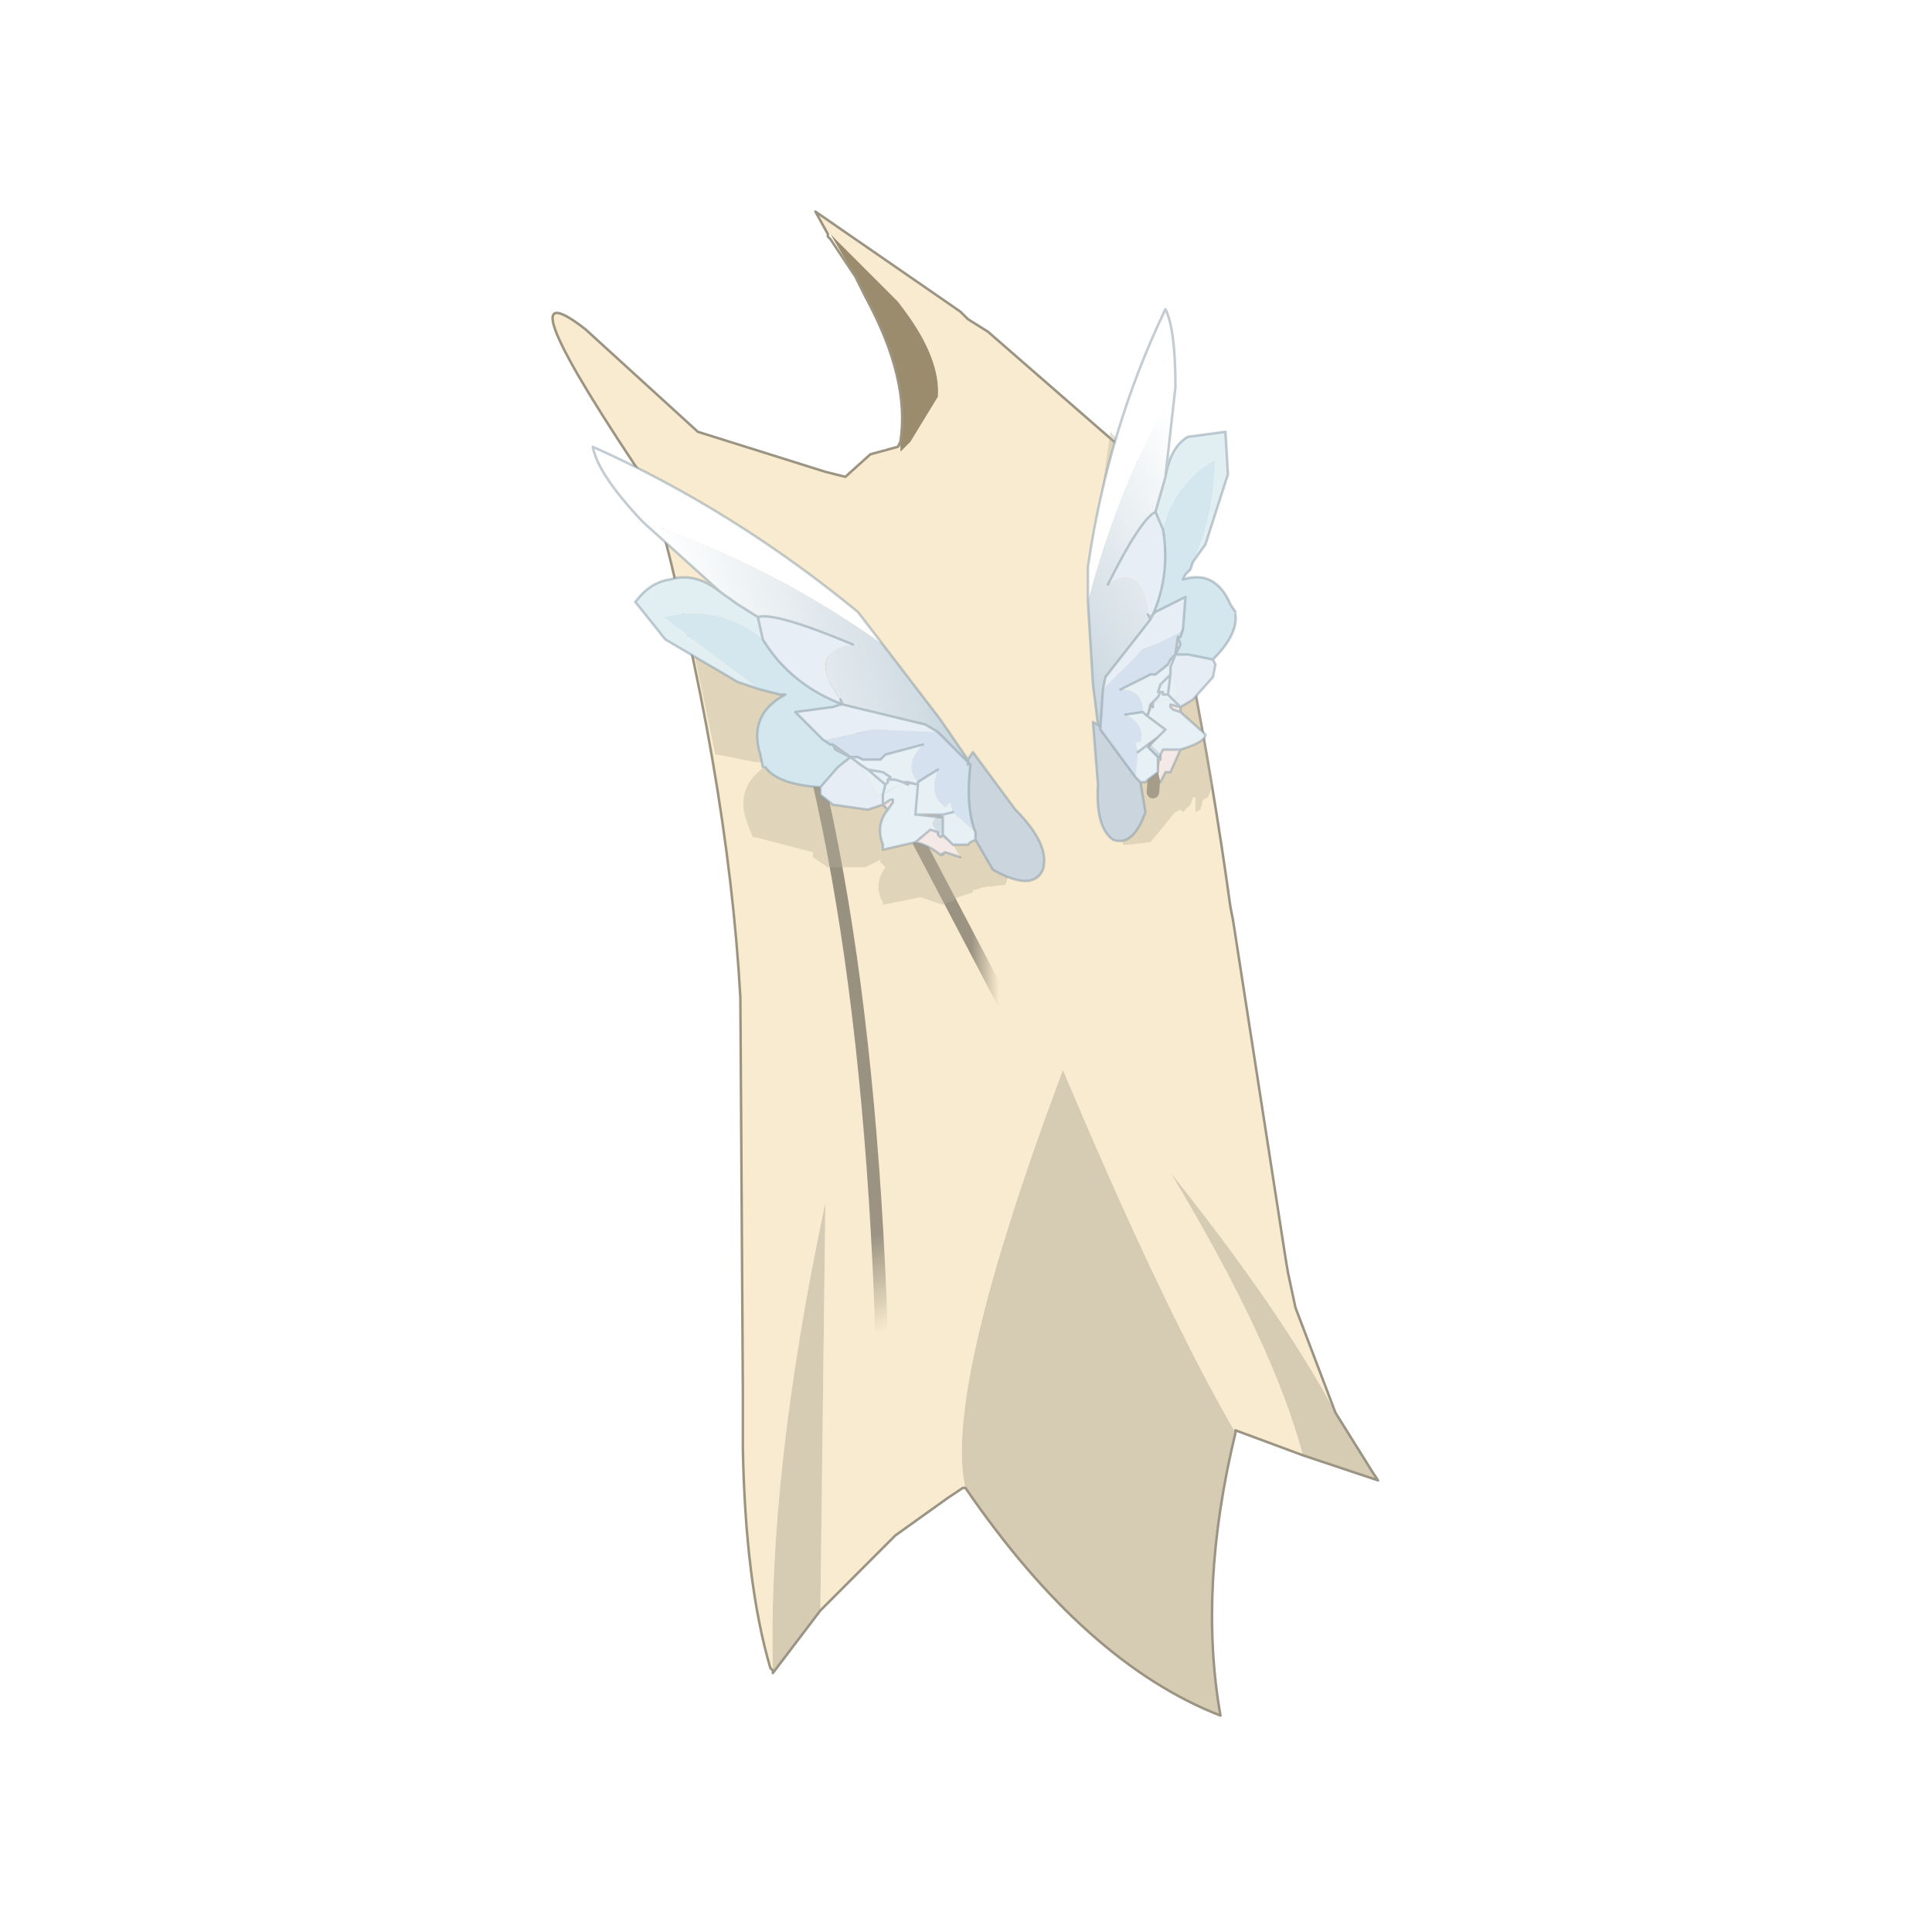 <?xml version="1.0" encoding="UTF-8" standalone="no"?>
<svg xmlns:xlink="http://www.w3.org/1999/xlink" height="440.0px" width="440.0px" xmlns="http://www.w3.org/2000/svg">
  <g transform="matrix(10.0, 0.0, 0.0, 10.0, 0.0, 0.0)">
    <use height="44.0" transform="matrix(0.909, 0.0, 0.0, 0.909, 2.0, 2.0)" width="44.0" xlink:href="#sprite0"/>
  </g>
  <defs>
    <g id="sprite0" transform="matrix(1.0, 0.0, 0.0, 1.0, 0.0, 0.0)">
      <use height="44.0" transform="matrix(1.0, 0.0, 0.0, 1.0, 0.0, 0.0)" width="44.0" xlink:href="#shape0"/>
      <use height="30.3" transform="matrix(1.253, 0.0, 0.0, 1.254, 11.65, 3.1)" width="16.5" xlink:href="#sprite1"/>
    </g>
    <g id="shape0" transform="matrix(1.0, 0.0, 0.0, 1.0, 0.0, 0.0)">
      <path d="M44.0 44.0 L0.0 44.0 0.0 0.0 44.0 0.0 44.0 44.0" fill="#43adca" fill-opacity="0.0" fill-rule="evenodd" stroke="none"/>
    </g>
    <g id="sprite1" transform="matrix(1.0, 0.0, 0.0, 1.0, 0.0, 0.0)">
      <use height="0.0" transform="matrix(1.0, 0.0, 0.0, 1.0, 9.15, 20.75)" width="0.0" xlink:href="#sprite2"/>
      <use height="30.3" transform="matrix(1.0, 0.0, 0.0, 1.0, 0.0, 0.0)" width="16.5" xlink:href="#sprite3"/>
    </g>
    <g id="sprite3" transform="matrix(1.0, 0.0, 0.0, 1.0, 2.85, 2.15)">
      <use height="30.3" transform="matrix(1.0, 0.0, 0.0, 1.0, -2.85, -2.15)" width="16.5" xlink:href="#shape1"/>
    </g>
    <g id="shape1" transform="matrix(1.0, 0.0, 0.0, 1.0, 2.85, 2.15)">
      <path d="M4.05 2.55 L4.1 2.45 4.1 2.55 4.05 2.55" fill="#97bfe5" fill-rule="evenodd" stroke="none"/>
      <path d="M2.7 -1.7 L2.65 -1.7 2.4 -2.15 5.3 -0.15 5.45 0.0 5.85 0.25 8.95 2.95 Q10.0 6.7 10.7 11.75 L10.75 12.0 11.8 18.75 11.85 19.05 12.0 19.75 12.8 21.85 Q11.7 19.8 9.5 17.05 11.55 20.45 12.15 22.7 L10.8 22.2 10.8 22.25 Q9.35 19.75 7.35 15.0 4.95 21.4 5.4 23.35 L5.35 23.35 5.05 23.55 4.0 24.3 2.5 25.8 2.6 17.65 Q1.45 23.05 1.55 27.0 L1.5 26.95 Q1.0 25.25 0.95 22.55 L0.95 21.75 0.95 21.65 0.95 21.35 0.9 13.55 Q0.65 9.05 -0.85 3.45 -4.0 -1.2 -2.2 0.2 L0.05 2.25 2.6 3.05 3.0 3.15 3.5 2.7 4.05 2.55 4.1 2.55 4.1 2.65 4.3 2.45 4.85 1.55 Q4.9 0.8 4.2 -0.15 L4.05 -0.35 2.7 -1.7" fill="#f8ebcf" fill-rule="evenodd" stroke="none"/>
      <path d="M3.2 -0.85 L2.7 -1.7 4.05 -0.35 4.2 -0.15 Q4.9 0.8 4.85 1.55 L4.3 2.45 4.1 2.65 4.1 2.55 4.1 2.45 Q4.3 1.2 3.4 -0.45 L3.25 -0.75 3.2 -0.85" fill="#9a8c6d" fill-rule="evenodd" stroke="none"/>
      <path d="M12.8 21.85 L13.55 23.05 13.65 23.2 12.15 22.7 Q11.55 20.45 9.5 17.05 11.7 19.8 12.8 21.85 M10.8 22.25 Q10.05 25.35 10.5 27.9 7.8 26.85 5.4 23.35 4.95 21.4 7.35 15.0 9.35 19.75 10.8 22.25 M2.5 25.8 L1.55 27.05 1.55 27.0 Q1.45 23.05 2.6 17.65 L2.5 25.8" fill="#d6cbb3" fill-rule="evenodd" stroke="none"/>
      <path d="M2.65 -1.7 L2.65 -1.65 2.7 -1.6 3.2 -0.85 M2.65 -1.7 L2.4 -2.15 5.3 -0.15 5.45 0.0 5.85 0.25 8.95 2.95 Q10.0 6.7 10.7 11.75 L10.75 12.0 11.8 18.75 11.85 19.05 12.0 19.75 12.8 21.85 13.55 23.05 13.65 23.2 12.15 22.7 10.8 22.2 10.8 22.25 Q10.05 25.35 10.5 27.9 7.8 26.85 5.4 23.35 L5.35 23.35 5.05 23.55 4.0 24.3 2.5 25.8 1.55 27.05 1.55 27.0 1.5 26.95 Q1.0 25.25 0.95 22.55 L0.95 21.75 0.95 21.65 0.95 21.35 0.9 13.55 Q0.65 9.05 -0.85 3.45 -4.0 -1.2 -2.2 0.2 L0.05 2.25 2.6 3.05 3.0 3.15 3.5 2.7 4.05 2.55 4.1 2.45 Q4.3 1.2 3.4 -0.45 L3.25 -0.75 3.2 -0.85" fill="none" stroke="#9c9482" stroke-linecap="round" stroke-linejoin="round" stroke-width="0.05"/>
      <path d="M3.3 27.6 L3.3 28.05" fill="none" stroke="url(#gradient0)" stroke-linecap="round" stroke-linejoin="round" stroke-width="0.25"/>
      <path d="M8.8 5.95 Q9.3 7.75 9.15 9.45" fill="none" stroke="url(#gradient1)" stroke-linecap="round" stroke-linejoin="round" stroke-width="0.25"/>
      <path d="M1.45 4.7 L6.6 14.5 7.05 15.15" fill="none" stroke="url(#gradient2)" stroke-linecap="round" stroke-linejoin="round" stroke-width="0.25"/>
      <path d="M0.4 3.5 Q3.25 8.65 3.7 19.6 L3.7 19.65 3.75 21.15" fill="none" stroke="url(#gradient3)" stroke-linecap="round" stroke-linejoin="round" stroke-width="0.25"/>
      <path d="M10.15 9.6 L10.1 9.8 10.0 9.85 10.0 9.55 9.95 9.55 9.9 9.7 9.75 9.85 9.7 9.8 9.6 9.85 9.55 9.9 9.35 10.15 9.1 10.45 8.65 10.5 8.55 10.5 8.5 10.0 8.4 9.5 8.3 8.6 8.45 8.7 8.3 7.7 8.0 5.85 7.9 5.0 8.3 2.25 8.95 2.95 Q9.75 5.75 10.35 9.3 L10.25 9.55 10.15 9.6 M2.8 7.05 L3.4 7.7 4.7 9.05 5.35 9.8 5.4 9.65 6.4 10.65 Q6.3 10.7 6.35 10.85 L6.2 11.3 5.75 11.35 5.6 11.4 5.55 11.4 5.55 11.45 5.25 11.55 5.1 11.65 5.05 11.65 4.95 11.7 4.5 11.55 3.75 11.7 3.75 11.65 Q3.55 11.3 3.8 10.95 L3.7 10.85 3.7 10.8 3.4 10.95 2.65 10.95 2.35 10.75 2.35 10.65 1.2 10.35 1.15 10.35 1.05 10.1 Q0.75 9.35 1.45 8.9 L1.35 8.85 1.2 8.85 0.45 8.7 0.4 8.7 -0.3 5.35 Q1.25 6.05 2.8 7.05" fill="#bab09b" fill-opacity="0.38" fill-rule="evenodd" stroke="none"/>
      <path d="M7.85 5.65 L7.85 4.95 Q8.25 2.2 9.4 -0.2 9.6 0.2 9.6 1.35 8.45 3.35 7.85 5.65 M3.75 6.5 Q1.5 4.9 -1.05 4.05 -1.95 3.1 -2.05 2.55 0.75 3.8 3.25 5.85 L3.75 6.5" fill="#ffffff" fill-rule="evenodd" stroke="none"/>
      <path d="M9.7 7.75 L9.7 7.85 9.55 7.8 9.5 7.75 9.5 7.7 9.7 7.75 M9.7 8.6 L9.5 9.05 9.4 9.05 9.3 9.25 9.25 9.05 9.25 9.0 9.3 8.8 9.3 8.75 9.3 8.7 9.35 8.6 9.7 8.6 M9.65 6.35 L9.7 6.5 9.6 6.7 9.65 6.35 M3.1 8.75 L2.8 8.6 2.75 8.5 3.1 8.75 M4.15 9.25 L4.25 9.25 4.25 9.3 4.15 9.25 M3.75 9.7 L3.9 9.6 3.95 9.6 3.95 9.65 3.85 9.8 3.75 9.7 M4.4 10.45 L4.7 10.2 4.85 10.25 4.85 10.3 4.9 10.35 5.1 10.45 5.15 10.5 5.3 10.75 5.0 10.65 4.9 10.7 Q4.65 10.5 4.4 10.45 M9.1 7.7 L9.15 7.65 9.15 7.75 9.1 7.7" fill="#f5e9e7" fill-rule="evenodd" stroke="none"/>
      <path d="M4.85 9.95 L4.5 9.9 4.9 9.9 4.95 9.95 4.85 9.95 M9.05 8.5 L9.25 8.35 9.1 8.5 9.05 8.55 9.05 8.5" fill="#e8cdc2" fill-rule="evenodd" stroke="none"/>
      <path d="M5.5 8.9 L5.45 8.9 5.45 8.85 5.5 8.9 M4.25 9.25 L4.45 9.3 4.25 9.3 4.25 9.25 M4.95 10.3 L5.1 10.45 4.9 10.35 4.95 10.3" fill="url(#gradient4)" fill-rule="evenodd" stroke="none"/>
      <path d="M4.95 10.25 L4.95 10.3 4.9 10.35 4.85 10.3 4.95 10.25" fill="url(#gradient5)" fill-rule="evenodd" stroke="none"/>
      <path d="M4.95 10.7 L4.9 10.7 5.0 10.65 4.95 10.7" fill="url(#gradient6)" fill-rule="evenodd" stroke="none"/>
      <path d="M10.8 5.9 Q10.85 6.3 10.35 6.8 L9.85 6.7 9.6 6.7 9.7 6.5 9.65 6.35 9.7 6.35 9.75 6.2 9.8 5.55 9.2 5.85 9.15 5.9 Q9.5 5.1 9.35 4.2 9.55 3.3 10.4 2.8 10.35 4.05 9.95 4.85 L9.9 5.0 9.8 5.1 9.75 5.2 Q10.4 5.0 10.7 5.7 L10.8 5.85 10.8 5.9 M1.3 7.4 L-0.65 5.95 Q0.5 5.7 1.35 6.4 1.9 7.3 2.95 7.7 L2.9 7.7 2.75 7.75 2.0 7.85 2.55 8.4 2.7 8.5 2.75 8.5 2.8 8.6 3.1 8.75 2.85 8.95 2.5 9.35 Q1.65 9.3 1.4 8.95 L1.35 8.95 1.3 8.7 Q1.05 7.9 1.8 7.5 L1.7 7.5 1.5 7.45 1.3 7.4" fill="#d5e7ee" fill-rule="evenodd" stroke="none"/>
      <path d="M9.4 3.15 Q9.5 2.55 9.85 2.35 L10.6 2.25 10.65 3.1 10.2 4.5 9.95 4.85 Q10.35 4.05 10.4 2.8 9.55 3.3 9.35 4.2 L9.2 3.85 9.3 3.5 9.4 3.15 M0.5 5.45 L0.85 5.7 1.25 5.95 1.35 6.4 Q0.5 5.7 -0.65 5.95 L1.3 7.4 0.85 7.25 -0.6 6.4 -1.2 5.65 Q-0.9 5.25 -0.5 5.2 0.0 5.05 0.5 5.45" fill="#e1eef2" fill-rule="evenodd" stroke="none"/>
      <path d="M9.2 3.85 L9.35 4.2 Q9.5 5.1 9.15 5.9 L9.1 6.0 9.15 5.9 9.2 5.85 9.8 5.55 9.75 6.2 9.7 6.25 Q9.35 6.45 8.95 6.6 L8.15 7.4 8.2 7.15 9.1 6.0 9.05 5.9 Q8.95 4.85 8.25 5.3 8.9 4.0 9.2 3.85 M9.15 5.9 L9.1 5.95 9.1 6.0 9.1 5.95 9.15 5.9 M1.35 6.4 L1.25 5.95 Q1.6 5.85 3.15 6.5 2.2 6.65 2.9 7.6 L2.95 7.7 4.6 8.1 4.85 8.25 3.55 8.2 2.65 8.4 2.55 8.4 2.0 7.85 2.75 7.75 2.9 7.7 2.95 7.7 Q1.9 7.3 1.35 6.4" fill="#e7eef5" fill-rule="evenodd" stroke="none"/>
      <path d="M10.35 6.8 L10.4 6.9 10.35 7.15 9.95 7.6 9.7 7.75 9.55 7.6 9.65 7.55 9.65 7.5 9.5 6.95 9.6 6.7 9.85 6.7 10.35 6.8 M2.5 9.35 L2.85 8.95 3.1 8.75 3.3 8.9 3.6 9.45 3.65 9.5 3.75 9.5 3.75 9.7 3.45 9.8 2.75 9.7 2.5 9.5 2.5 9.35" fill="#e7edf5" fill-rule="evenodd" stroke="none"/>
      <path d="M9.7 7.85 L10.15 8.25 10.2 8.3 Q10.2 8.45 9.7 8.6 L9.35 8.6 9.3 8.7 9.1 8.5 9.25 8.35 9.4 8.2 9.0 7.9 9.05 7.9 9.15 7.75 9.15 7.65 9.55 7.6 9.7 7.75 9.5 7.7 9.5 7.75 9.55 7.8 9.7 7.85 M4.45 9.9 L4.85 9.95 Q4.65 10.05 4.85 10.25 L4.7 10.2 4.4 10.45 3.75 10.6 3.75 10.5 Q3.6 10.1 3.85 9.8 L3.95 9.65 3.95 9.6 3.9 9.6 3.75 9.7 3.75 9.5 4.15 9.25 4.25 9.3 4.45 9.3 4.4 9.9 4.45 9.9" fill="#e7f1f5" fill-rule="evenodd" stroke="none"/>
      <path d="M9.75 6.2 L9.7 6.35 9.65 6.35 9.6 6.7 9.5 6.8 9.45 6.9 9.2 7.1 9.1 7.1 8.5 7.4 Q8.95 7.4 8.95 7.85 L8.6 7.9 Q9.0 8.1 8.9 8.45 L8.8 8.45 8.85 8.65 8.8 9.15 8.1 8.2 8.1 8.15 8.15 7.4 8.95 6.6 Q9.35 6.45 9.7 6.25 L9.75 6.2 M4.85 8.25 L5.45 8.85 5.45 8.9 5.5 8.9 Q5.4 9.75 5.6 10.25 L5.15 9.85 5.1 9.65 5.0 9.75 Q4.65 9.5 4.85 9.0 4.6 9.15 4.45 9.25 4.15 8.9 4.55 8.5 L3.8 8.7 3.7 8.8 3.35 8.8 3.25 8.75 3.15 8.75 3.1 8.75 2.75 8.5 2.7 8.5 2.55 8.4 2.65 8.4 3.55 8.2 4.85 8.25" fill="#d5e1ee" fill-rule="evenodd" stroke="none"/>
      <path d="M9.25 9.05 L9.05 9.2 9.0 9.25 8.9 9.25 8.8 9.15 8.85 8.65 8.8 8.45 8.9 8.45 Q9.0 8.1 8.6 7.9 L8.95 7.85 Q8.95 7.4 8.5 7.4 L9.1 7.1 9.2 7.1 9.45 6.9 9.5 6.8 9.6 6.7 9.5 6.95 9.65 7.5 9.65 7.55 9.55 7.6 9.45 7.5 9.35 7.5 9.35 7.45 9.3 7.45 9.35 7.45 9.35 7.5 9.45 7.5 9.55 7.6 9.15 7.65 9.1 7.7 9.05 7.9 9.0 7.9 9.4 8.2 9.25 8.35 9.05 8.5 9.05 8.55 9.25 8.75 9.25 8.8 9.25 9.0 9.25 9.05 M3.1 8.75 L3.15 8.75 3.25 8.75 3.35 8.8 3.7 8.8 3.8 8.7 4.55 8.5 Q4.15 8.9 4.45 9.25 4.6 9.15 4.85 9.0 4.65 9.5 5.0 9.75 L5.1 9.65 5.15 9.85 5.6 10.25 5.6 10.4 5.5 10.45 5.45 10.5 5.15 10.5 5.1 10.45 4.95 10.3 4.95 10.25 4.95 9.95 4.9 9.9 4.5 9.9 4.45 9.9 4.4 9.9 4.45 9.3 4.25 9.25 4.15 9.25 4.0 9.2 3.9 9.2 3.9 9.15 3.75 9.05 3.45 9.0 3.3 8.9 3.45 9.0 3.75 9.05 3.9 9.15 3.9 9.2 4.0 9.2 4.15 9.25 3.75 9.5 3.65 9.5 3.6 9.45 3.3 8.9 3.1 8.75 M4.45 9.25 L4.45 9.3 4.45 9.25 M3.9 9.15 L3.85 9.2 3.85 9.25 3.8 9.3 3.75 9.5 3.8 9.3 3.45 9.0 3.8 9.3 3.85 9.25 3.85 9.2 3.9 9.15 M5.15 9.85 L4.95 9.9 4.9 9.9 4.95 9.9 5.15 9.85 M9.45 7.5 L9.5 7.1 9.3 7.3 9.25 7.45 9.3 7.45 9.25 7.55 9.15 7.65 9.25 7.55 9.3 7.45 9.25 7.45 9.3 7.3 9.5 7.1 9.5 6.95 9.5 7.1 9.45 7.5 M8.95 7.85 L9.0 7.9 8.95 7.85 M8.85 8.65 L9.05 8.5 8.85 8.65" fill="#e7f0f5" fill-rule="evenodd" stroke="none"/>
      <path d="M1.25 5.95 L0.85 5.7 0.5 5.45 -1.05 4.05 Q1.5 4.9 3.75 6.5 L4.9 8.0 5.45 8.8 5.45 8.85 4.85 8.25 4.6 8.1 2.95 7.7 2.9 7.6 Q2.2 6.65 3.15 6.5 1.6 5.85 1.25 5.95 M2.9 7.7 L2.95 7.7 2.9 7.7" fill="url(#gradient7)" fill-rule="evenodd" stroke="none"/>
      <path d="M8.9 9.25 L9.0 9.85 Q8.75 10.55 8.35 10.4 8.0 10.15 8.05 9.3 L7.95 8.05 8.05 8.1 8.1 8.15 8.1 8.2 8.8 9.15 8.9 9.25 M5.45 8.85 L5.45 8.8 5.55 8.65 6.4 9.8 Q7.1 10.5 6.95 11.0 6.75 11.45 5.95 11.0 L5.6 10.4 5.6 10.25 Q5.4 9.75 5.5 8.9 L5.45 8.85" fill="#cbd5de" fill-rule="evenodd" stroke="none"/>
      <path d="M4.85 9.95 L4.45 9.9 4.5 9.9 4.85 9.95 4.95 9.95 4.95 10.25 4.85 10.3 4.85 10.25 Q4.65 10.05 4.85 9.95" fill="url(#gradient8)" fill-rule="evenodd" stroke="none"/>
      <path d="M8.05 8.1 L7.95 7.3 7.85 5.65 Q8.45 3.35 9.6 1.35 L9.4 3.15 9.3 3.5 9.2 3.85 Q8.9 4.0 8.25 5.3 8.95 4.85 9.05 5.9 L9.1 6.0 8.2 7.15 8.15 7.4 8.1 8.15 8.05 8.1" fill="url(#gradient9)" fill-rule="evenodd" stroke="none"/>
      <path d="M9.1 7.7 L9.15 7.75 9.05 7.9 9.1 7.7 M9.3 8.8 L9.25 9.0 9.25 8.8 9.3 8.8" fill="url(#gradient10)" fill-rule="evenodd" stroke="none"/>
      <path d="M9.3 8.75 L9.3 8.8 9.25 8.8 9.25 8.75 9.3 8.75" fill="url(#gradient11)" fill-rule="evenodd" stroke="none"/>
      <path d="M9.1 8.5 L9.3 8.7 9.3 8.75 9.25 8.75 9.05 8.55 9.1 8.5" fill="url(#gradient12)" fill-rule="evenodd" stroke="none"/>
      <path d="M10.8 5.9 Q10.85 6.3 10.35 6.8 L10.4 6.9 10.35 7.15 9.95 7.6 9.7 7.75 9.7 7.85 10.15 8.25 10.2 8.3 Q10.2 8.45 9.7 8.6 L9.5 9.05 9.4 9.05 9.3 9.25 M9.25 9.05 L9.05 9.2 9.0 9.25 8.9 9.25 9.0 9.85 Q8.75 10.55 8.35 10.4 8.0 10.15 8.05 9.3 L7.95 8.05 8.05 8.1 7.95 7.3 7.85 5.65 7.85 4.95 Q8.25 2.2 9.4 -0.2 9.6 0.2 9.6 1.35 L9.4 3.15 Q9.5 2.55 9.85 2.35 L10.6 2.25 10.65 3.1 10.2 4.5 9.95 4.85 9.9 5.0 9.8 5.1 9.75 5.2 Q10.4 5.0 10.7 5.7 L10.8 5.85 M9.2 3.85 L9.3 3.5 9.4 3.15 M9.35 4.2 L9.2 3.85 Q8.9 4.0 8.25 5.3 M9.05 5.9 L9.1 6.0 9.1 5.95 9.15 5.9 Q9.5 5.1 9.35 4.2 M9.1 6.0 L9.15 5.9 9.2 5.85 9.8 5.55 9.75 6.2 9.7 6.35 9.65 6.35 9.7 6.5 9.6 6.7 9.85 6.7 10.35 6.8 M1.25 5.95 L0.85 5.7 0.5 5.45 Q0.0 5.05 -0.5 5.2 -0.9 5.25 -1.2 5.65 L-0.6 6.4 0.85 7.25 1.3 7.4 M1.35 6.4 L1.25 5.95 Q1.6 5.85 3.15 6.5 M2.9 7.6 L2.95 7.7 4.6 8.1 4.85 8.25 5.45 8.85 5.45 8.8 4.9 8.0 3.75 6.5 M-1.05 4.05 L0.5 5.45 M2.95 7.7 L2.9 7.7 2.95 7.7 Q1.9 7.3 1.35 6.4 M2.75 8.5 L2.7 8.5 2.55 8.4 2.0 7.85 2.75 7.75 2.9 7.7 M3.1 8.75 L2.8 8.6 2.75 8.5 3.1 8.75 3.15 8.75 3.25 8.75 3.35 8.8 3.7 8.8 3.8 8.7 4.55 8.5 M4.45 9.25 Q4.6 9.15 4.85 9.0 M5.6 10.25 Q5.4 9.75 5.5 8.9 M5.45 8.9 L5.45 8.85 5.5 8.9 M2.5 9.35 L2.85 8.95 3.1 8.75 3.3 8.9 3.45 9.0 3.75 9.05 3.9 9.15 3.9 9.2 4.0 9.2 4.15 9.25 4.25 9.25 4.45 9.3 4.45 9.25 M3.75 9.5 L3.8 9.3 3.45 9.0 M3.8 9.3 L3.85 9.25 3.85 9.2 3.9 9.15 M1.35 8.95 L1.3 8.7 Q1.05 7.9 1.8 7.5 L1.7 7.5 1.5 7.45 1.3 7.4 M3.75 9.7 L3.45 9.8 2.75 9.7 2.5 9.5 2.5 9.35 Q1.65 9.3 1.4 8.95 M4.85 9.95 L4.45 9.9 4.4 9.9 4.45 9.3 M4.25 9.3 L4.15 9.25 M3.75 9.5 L3.75 9.7 3.9 9.6 3.95 9.6 3.95 9.65 3.85 9.8 Q3.6 10.1 3.75 10.5 L3.75 10.6 4.4 10.45 4.7 10.2 4.85 10.25 4.85 10.3 4.9 10.35 4.95 10.3 5.1 10.45 5.15 10.5 5.45 10.5 5.5 10.45 5.6 10.4 5.6 10.25 M4.85 9.95 L4.5 9.9 4.45 9.9 M4.95 9.95 L4.9 9.9 4.5 9.9 M4.85 9.95 L4.95 9.95 4.95 10.25 4.95 10.3 M4.9 9.9 L4.95 9.9 5.15 9.85 M4.95 10.7 L4.9 10.7 Q4.65 10.5 4.4 10.45 M5.0 10.65 L4.9 10.7 M3.85 9.8 L3.75 9.7 M4.25 9.3 L4.25 9.25 M8.15 7.4 L8.1 8.15 8.1 8.2 8.8 9.15 M8.6 7.9 L8.95 7.85 M8.5 7.4 L9.1 7.1 9.2 7.1 9.45 6.9 9.5 6.8 9.6 6.7 9.65 6.35 M9.6 6.7 L9.5 6.95 M9.55 7.6 L9.7 7.75 9.5 7.7 9.5 7.75 9.55 7.8 9.7 7.85 M9.15 7.65 L9.1 7.7 9.15 7.75 9.15 7.65 9.25 7.55 9.3 7.45 9.25 7.45 9.3 7.3 9.5 7.1 9.5 6.95 M9.55 7.6 L9.45 7.5 9.35 7.5 9.35 7.45 9.3 7.45 M9.5 7.1 L9.45 7.5 M9.1 6.0 L8.2 7.15 8.15 7.4 M8.1 8.15 L8.05 8.1 M9.05 8.5 L9.25 8.35 9.4 8.2 9.0 7.9 8.95 7.85 M9.25 8.35 L9.1 8.5 9.05 8.55 9.05 8.5 8.85 8.65 M9.3 8.7 L9.35 8.6 9.7 8.6 M9.05 7.9 L9.0 7.9 M9.3 8.7 L9.3 8.75 9.3 8.8 M9.25 9.0 L9.25 9.05 M9.25 8.75 L9.25 8.8 9.3 8.8 M9.25 8.8 L9.25 9.0 M9.25 8.75 L9.05 8.55 M9.1 7.7 L9.05 7.9 M8.9 9.25 L8.8 9.15 M5.45 8.8 L5.55 8.65 6.4 9.8 Q7.1 10.5 6.95 11.0 6.75 11.45 5.95 11.0 L5.6 10.4 M5.3 10.75 L5.0 10.65 M-1.05 4.05 Q-1.95 3.1 -2.05 2.55 0.75 3.8 3.25 5.85 L3.75 6.5" fill="none" stroke="#8599a5" stroke-linecap="round" stroke-linejoin="round" stroke-opacity="0.502" stroke-width="0.05"/>
    </g>
    <linearGradient gradientTransform="matrix(0.005, 0.012, -0.014, 0.006, 1.65, 15.3)" gradientUnits="userSpaceOnUse" id="gradient0" spreadMethod="pad" x1="-819.2" x2="819.2">
      <stop offset="0.0" stop-color="#000000" stop-opacity="0.0"/>
      <stop offset="0.239" stop-color="#000000" stop-opacity="0.392"/>
      <stop offset="0.788" stop-color="#000000" stop-opacity="0.373"/>
      <stop offset="0.902" stop-color="#000000" stop-opacity="0.0"/>
    </linearGradient>
    <linearGradient gradientTransform="matrix(0.001, -0.009, 0.01, 0.002, 8.65, 9.5)" gradientUnits="userSpaceOnUse" id="gradient1" spreadMethod="pad" x1="-819.2" x2="819.2">
      <stop offset="0.0" stop-color="#000000" stop-opacity="0.0"/>
      <stop offset="0.239" stop-color="#000000" stop-opacity="0.392"/>
      <stop offset="0.788" stop-color="#000000" stop-opacity="0.373"/>
      <stop offset="0.902" stop-color="#000000" stop-opacity="0.0"/>
    </linearGradient>
    <linearGradient gradientTransform="matrix(0.003, 0.0, 0.0, 0.006, 4.1, 9.85)" gradientUnits="userSpaceOnUse" id="gradient2" spreadMethod="pad" x1="-819.2" x2="819.2">
      <stop offset="0.0" stop-color="#000000" stop-opacity="0.0"/>
      <stop offset="0.239" stop-color="#000000" stop-opacity="0.392"/>
      <stop offset="0.788" stop-color="#000000" stop-opacity="0.373"/>
      <stop offset="0.902" stop-color="#000000" stop-opacity="0.0"/>
    </linearGradient>
    <linearGradient gradientTransform="matrix(0.004, 0.009, -0.014, 0.006, 1.35, 14.2)" gradientUnits="userSpaceOnUse" id="gradient3" spreadMethod="pad" x1="-819.2" x2="819.2">
      <stop offset="0.0" stop-color="#000000" stop-opacity="0.0"/>
      <stop offset="0.239" stop-color="#000000" stop-opacity="0.392"/>
      <stop offset="0.788" stop-color="#000000" stop-opacity="0.373"/>
      <stop offset="0.902" stop-color="#000000" stop-opacity="0.0"/>
    </linearGradient>
    <linearGradient gradientTransform="matrix(0.003, -3.0E-4, 0.001, 0.004, 2.5, 7.25)" gradientUnits="userSpaceOnUse" id="gradient4" spreadMethod="pad" x1="-819.2" x2="819.2">
      <stop offset="0.0" stop-color="#ffffff"/>
      <stop offset="1.0" stop-color="#e0d6cb"/>
    </linearGradient>
    <linearGradient gradientTransform="matrix(9.0E-4, 2.0E-4, 0.0, -0.002, 4.85, 9.55)" gradientUnits="userSpaceOnUse" id="gradient5" spreadMethod="pad" x1="-819.2" x2="819.2">
      <stop offset="0.0" stop-color="#ffffff"/>
      <stop offset="1.0" stop-color="#c9dbed"/>
    </linearGradient>
    <linearGradient gradientTransform="matrix(0.002, 0.001, 1.0E-4, -0.003, 3.8, 8.4)" gradientUnits="userSpaceOnUse" id="gradient6" spreadMethod="pad" x1="-819.2" x2="819.2">
      <stop offset="0.0" stop-color="#ffffff"/>
      <stop offset="1.0" stop-color="#c9dbed"/>
    </linearGradient>
    <linearGradient gradientTransform="matrix(0.003, -3.0E-4, 0.001, 0.004, 2.5, 7.25)" gradientUnits="userSpaceOnUse" id="gradient7" spreadMethod="pad" x1="-819.2" x2="819.2">
      <stop offset="0.0" stop-color="#ffffff"/>
      <stop offset="1.0" stop-color="#cad7df"/>
    </linearGradient>
    <linearGradient gradientTransform="matrix(0.003, -3.0E-4, 0.001, 0.004, 2.5, 7.25)" gradientUnits="userSpaceOnUse" id="gradient8" spreadMethod="pad" x1="-819.2" x2="819.2">
      <stop offset="0.0" stop-color="#ffffff"/>
      <stop offset="1.0" stop-color="#c9d6e0"/>
    </linearGradient>
    <linearGradient gradientTransform="matrix(-0.002, 0.002, 0.002, 0.003, 9.15, 5.45)" gradientUnits="userSpaceOnUse" id="gradient9" spreadMethod="pad" x1="-819.2" x2="819.2">
      <stop offset="0.0" stop-color="#ffffff"/>
      <stop offset="1.0" stop-color="#cad7df"/>
    </linearGradient>
    <linearGradient gradientTransform="matrix(-0.002, 0.002, 0.002, 0.003, 9.15, 5.45)" gradientUnits="userSpaceOnUse" id="gradient10" spreadMethod="pad" x1="-819.2" x2="819.2">
      <stop offset="0.0" stop-color="#ffffff"/>
      <stop offset="1.0" stop-color="#e0d6cb"/>
    </linearGradient>
    <linearGradient gradientTransform="matrix(-5.0E-4, 7.0E-4, -9.0E-4, -0.001, 8.9, 8.25)" gradientUnits="userSpaceOnUse" id="gradient11" spreadMethod="pad" x1="-819.2" x2="819.2">
      <stop offset="0.0" stop-color="#ffffff"/>
      <stop offset="1.0" stop-color="#c9dbed"/>
    </linearGradient>
    <linearGradient gradientTransform="matrix(-0.002, 0.002, 0.002, 0.003, 9.15, 5.45)" gradientUnits="userSpaceOnUse" id="gradient12" spreadMethod="pad" x1="-819.2" x2="819.2">
      <stop offset="0.0" stop-color="#ffffff"/>
      <stop offset="1.0" stop-color="#c9d6e0"/>
    </linearGradient>
  </defs>
</svg>
